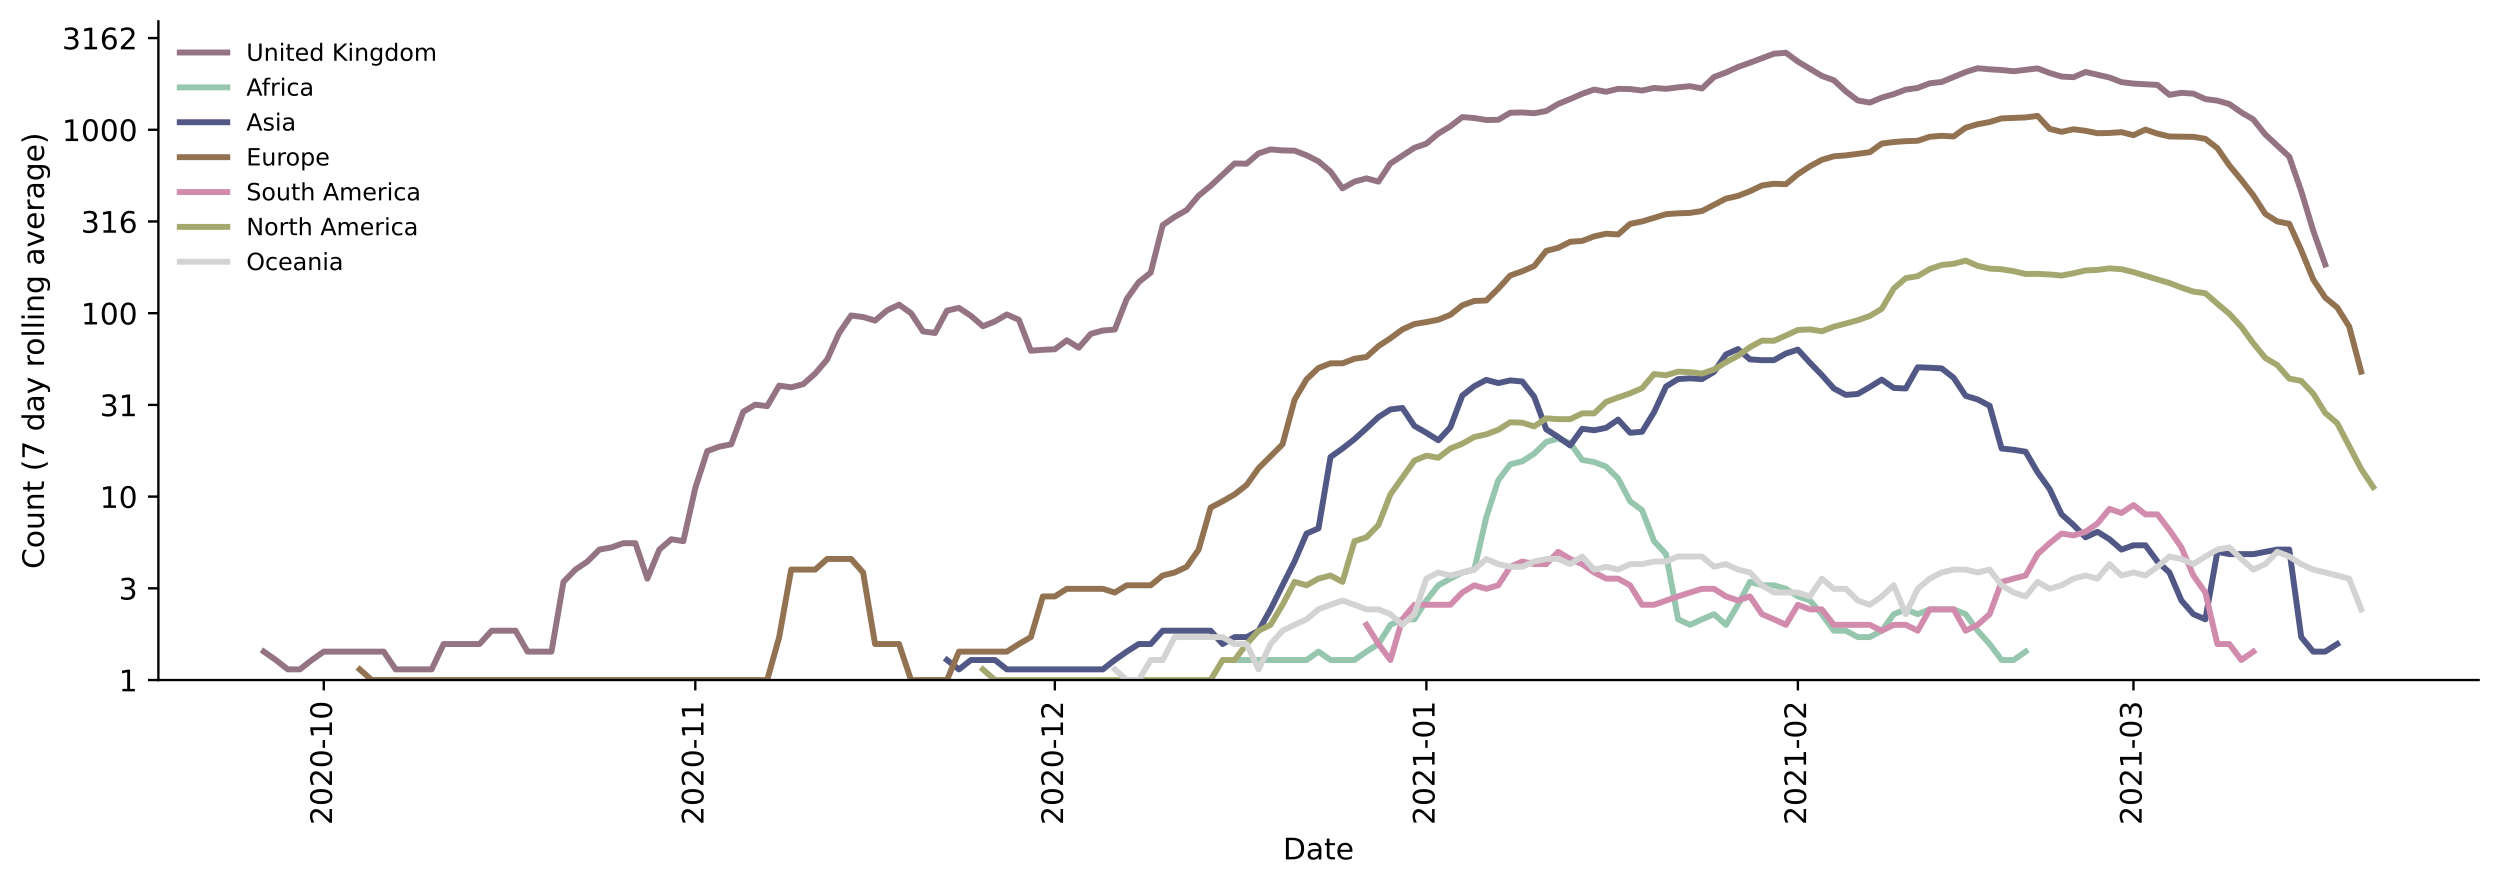 <?xml version="1.0" encoding="utf-8" standalone="no"?>
<!DOCTYPE svg PUBLIC "-//W3C//DTD SVG 1.1//EN"
  "http://www.w3.org/Graphics/SVG/1.1/DTD/svg11.dtd">
<!-- Created with matplotlib (https://matplotlib.org/) -->
<svg height="298.621pt" version="1.1" viewBox="0 0 841.728 298.621" width="841.728pt" xmlns="http://www.w3.org/2000/svg" xmlns:xlink="http://www.w3.org/1999/xlink">
 <defs>
  <style type="text/css">*{stroke-linecap:butt;stroke-linejoin:round;}</style>
 </defs>
 <g id="figure_1">
  <g id="patch_1">
   <path d="M 0 298.621 
L 841.728 298.621 
L 841.728 0 
L 0 0 
z
" style="fill:#ffffff;"/>
  </g>
  <g id="axes_1">
   <g id="patch_2">
    <path d="M 53.328 228.96 
L 834.528 228.96 
L 834.528 7.2 
L 53.328 7.2 
z
" style="fill:#ffffff;"/>
   </g>
   <g id="matplotlib.axis_1">
    <g id="xtick_1">
     <g id="line2d_1">
      <defs>
       <path d="M 0 0 
L 0 3.5 
" id="m2a53b3bf93" style="stroke:#000000;stroke-width:0.8;"/>
      </defs>
      <g>
       <use style="stroke:#000000;stroke-width:0.8;" x="109.013" xlink:href="#m2a53b3bf93" y="228.96"/>
      </g>
     </g>
     <g id="text_1">
      <!-- 2020-10 -->
      <g transform="translate(111.772 277.743)rotate(-90)scale(0.1 -0.1)">
       <defs>
        <path d="M 19.188 8.297 
L 53.609 8.297 
L 53.609 0 
L 7.328 0 
L 7.328 8.297 
Q 12.938 14.109 22.625 23.891 
Q 32.328 33.688 34.812 36.531 
Q 39.547 41.844 41.422 45.531 
Q 43.312 49.219 43.312 52.781 
Q 43.312 58.594 39.234 62.25 
Q 35.156 65.922 28.609 65.922 
Q 23.969 65.922 18.812 64.312 
Q 13.672 62.703 7.812 59.422 
L 7.812 69.391 
Q 13.766 71.781 18.938 73 
Q 24.125 74.219 28.422 74.219 
Q 39.75 74.219 46.484 68.547 
Q 53.219 62.891 53.219 53.422 
Q 53.219 48.922 51.531 44.891 
Q 49.859 40.875 45.406 35.406 
Q 44.188 33.984 37.641 27.219 
Q 31.109 20.453 19.188 8.297 
z
" id="DejaVuSans-50"/>
        <path d="M 31.781 66.406 
Q 24.172 66.406 20.328 58.906 
Q 16.5 51.422 16.5 36.375 
Q 16.5 21.391 20.328 13.891 
Q 24.172 6.391 31.781 6.391 
Q 39.453 6.391 43.281 13.891 
Q 47.125 21.391 47.125 36.375 
Q 47.125 51.422 43.281 58.906 
Q 39.453 66.406 31.781 66.406 
z
M 31.781 74.219 
Q 44.047 74.219 50.516 64.516 
Q 56.984 54.828 56.984 36.375 
Q 56.984 17.969 50.516 8.266 
Q 44.047 -1.422 31.781 -1.422 
Q 19.531 -1.422 13.062 8.266 
Q 6.594 17.969 6.594 36.375 
Q 6.594 54.828 13.062 64.516 
Q 19.531 74.219 31.781 74.219 
z
" id="DejaVuSans-48"/>
        <path d="M 4.891 31.391 
L 31.203 31.391 
L 31.203 23.391 
L 4.891 23.391 
z
" id="DejaVuSans-45"/>
        <path d="M 12.406 8.297 
L 28.516 8.297 
L 28.516 63.922 
L 10.984 60.406 
L 10.984 69.391 
L 28.422 72.906 
L 38.281 72.906 
L 38.281 8.297 
L 54.391 8.297 
L 54.391 0 
L 12.406 0 
z
" id="DejaVuSans-49"/>
       </defs>
       <use xlink:href="#DejaVuSans-50"/>
       <use x="63.623" xlink:href="#DejaVuSans-48"/>
       <use x="127.246" xlink:href="#DejaVuSans-50"/>
       <use x="190.869" xlink:href="#DejaVuSans-48"/>
       <use x="254.492" xlink:href="#DejaVuSans-45"/>
       <use x="290.576" xlink:href="#DejaVuSans-49"/>
       <use x="354.199" xlink:href="#DejaVuSans-48"/>
      </g>
     </g>
    </g>
    <g id="xtick_2">
     <g id="line2d_2">
      <g>
       <use style="stroke:#000000;stroke-width:0.8;" x="234.102" xlink:href="#m2a53b3bf93" y="228.96"/>
      </g>
     </g>
     <g id="text_2">
      <!-- 2020-11 -->
      <g transform="translate(236.861 277.743)rotate(-90)scale(0.1 -0.1)">
       <use xlink:href="#DejaVuSans-50"/>
       <use x="63.623" xlink:href="#DejaVuSans-48"/>
       <use x="127.246" xlink:href="#DejaVuSans-50"/>
       <use x="190.869" xlink:href="#DejaVuSans-48"/>
       <use x="254.492" xlink:href="#DejaVuSans-45"/>
       <use x="290.576" xlink:href="#DejaVuSans-49"/>
       <use x="354.199" xlink:href="#DejaVuSans-49"/>
      </g>
     </g>
    </g>
    <g id="xtick_3">
     <g id="line2d_3">
      <g>
       <use style="stroke:#000000;stroke-width:0.8;" x="355.155" xlink:href="#m2a53b3bf93" y="228.96"/>
      </g>
     </g>
     <g id="text_3">
      <!-- 2020-12 -->
      <g transform="translate(357.915 277.743)rotate(-90)scale(0.1 -0.1)">
       <use xlink:href="#DejaVuSans-50"/>
       <use x="63.623" xlink:href="#DejaVuSans-48"/>
       <use x="127.246" xlink:href="#DejaVuSans-50"/>
       <use x="190.869" xlink:href="#DejaVuSans-48"/>
       <use x="254.492" xlink:href="#DejaVuSans-45"/>
       <use x="290.576" xlink:href="#DejaVuSans-49"/>
       <use x="354.199" xlink:href="#DejaVuSans-50"/>
      </g>
     </g>
    </g>
    <g id="xtick_4">
     <g id="line2d_4">
      <g>
       <use style="stroke:#000000;stroke-width:0.8;" x="480.244" xlink:href="#m2a53b3bf93" y="228.96"/>
      </g>
     </g>
     <g id="text_4">
      <!-- 2021-01 -->
      <g transform="translate(483.004 277.743)rotate(-90)scale(0.1 -0.1)">
       <use xlink:href="#DejaVuSans-50"/>
       <use x="63.623" xlink:href="#DejaVuSans-48"/>
       <use x="127.246" xlink:href="#DejaVuSans-50"/>
       <use x="190.869" xlink:href="#DejaVuSans-49"/>
       <use x="254.492" xlink:href="#DejaVuSans-45"/>
       <use x="290.576" xlink:href="#DejaVuSans-48"/>
       <use x="354.199" xlink:href="#DejaVuSans-49"/>
      </g>
     </g>
    </g>
    <g id="xtick_5">
     <g id="line2d_5">
      <g>
       <use style="stroke:#000000;stroke-width:0.8;" x="605.333" xlink:href="#m2a53b3bf93" y="228.96"/>
      </g>
     </g>
     <g id="text_5">
      <!-- 2021-02 -->
      <g transform="translate(608.092 277.743)rotate(-90)scale(0.1 -0.1)">
       <use xlink:href="#DejaVuSans-50"/>
       <use x="63.623" xlink:href="#DejaVuSans-48"/>
       <use x="127.246" xlink:href="#DejaVuSans-50"/>
       <use x="190.869" xlink:href="#DejaVuSans-49"/>
       <use x="254.492" xlink:href="#DejaVuSans-45"/>
       <use x="290.576" xlink:href="#DejaVuSans-48"/>
       <use x="354.199" xlink:href="#DejaVuSans-50"/>
      </g>
     </g>
    </g>
    <g id="xtick_6">
     <g id="line2d_6">
      <g>
       <use style="stroke:#000000;stroke-width:0.8;" x="718.317" xlink:href="#m2a53b3bf93" y="228.96"/>
      </g>
     </g>
     <g id="text_6">
      <!-- 2021-03 -->
      <g transform="translate(721.076 277.743)rotate(-90)scale(0.1 -0.1)">
       <defs>
        <path d="M 40.578 39.312 
Q 47.656 37.797 51.625 33 
Q 55.609 28.219 55.609 21.188 
Q 55.609 10.406 48.188 4.484 
Q 40.766 -1.422 27.094 -1.422 
Q 22.516 -1.422 17.656 -0.516 
Q 12.797 0.391 7.625 2.203 
L 7.625 11.719 
Q 11.719 9.328 16.594 8.109 
Q 21.484 6.891 26.812 6.891 
Q 36.078 6.891 40.938 10.547 
Q 45.797 14.203 45.797 21.188 
Q 45.797 27.641 41.281 31.266 
Q 36.766 34.906 28.719 34.906 
L 20.219 34.906 
L 20.219 43.016 
L 29.109 43.016 
Q 36.375 43.016 40.234 45.922 
Q 44.094 48.828 44.094 54.297 
Q 44.094 59.906 40.109 62.906 
Q 36.141 65.922 28.719 65.922 
Q 24.656 65.922 20.016 65.031 
Q 15.375 64.156 9.812 62.312 
L 9.812 71.094 
Q 15.438 72.656 20.344 73.438 
Q 25.25 74.219 29.594 74.219 
Q 40.828 74.219 47.359 69.109 
Q 53.906 64.016 53.906 55.328 
Q 53.906 49.266 50.438 45.094 
Q 46.969 40.922 40.578 39.312 
z
" id="DejaVuSans-51"/>
       </defs>
       <use xlink:href="#DejaVuSans-50"/>
       <use x="63.623" xlink:href="#DejaVuSans-48"/>
       <use x="127.246" xlink:href="#DejaVuSans-50"/>
       <use x="190.869" xlink:href="#DejaVuSans-49"/>
       <use x="254.492" xlink:href="#DejaVuSans-45"/>
       <use x="290.576" xlink:href="#DejaVuSans-48"/>
       <use x="354.199" xlink:href="#DejaVuSans-51"/>
      </g>
     </g>
    </g>
    <g id="text_7">
     <!-- Date -->
     <g transform="translate(431.977 289.341)scale(0.1 -0.1)">
      <defs>
       <path d="M 19.672 64.797 
L 19.672 8.109 
L 31.594 8.109 
Q 46.688 8.109 53.688 14.938 
Q 60.688 21.781 60.688 36.531 
Q 60.688 51.172 53.688 57.984 
Q 46.688 64.797 31.594 64.797 
z
M 9.812 72.906 
L 30.078 72.906 
Q 51.266 72.906 61.172 64.094 
Q 71.094 55.281 71.094 36.531 
Q 71.094 17.672 61.125 8.828 
Q 51.172 0 30.078 0 
L 9.812 0 
z
" id="DejaVuSans-68"/>
       <path d="M 34.281 27.484 
Q 23.391 27.484 19.188 25 
Q 14.984 22.516 14.984 16.5 
Q 14.984 11.719 18.141 8.906 
Q 21.297 6.109 26.703 6.109 
Q 34.188 6.109 38.703 11.406 
Q 43.219 16.703 43.219 25.484 
L 43.219 27.484 
z
M 52.203 31.203 
L 52.203 0 
L 43.219 0 
L 43.219 8.297 
Q 40.141 3.328 35.547 0.953 
Q 30.953 -1.422 24.312 -1.422 
Q 15.922 -1.422 10.953 3.297 
Q 6 8.016 6 15.922 
Q 6 25.141 12.172 29.828 
Q 18.359 34.516 30.609 34.516 
L 43.219 34.516 
L 43.219 35.406 
Q 43.219 41.609 39.141 45 
Q 35.062 48.391 27.688 48.391 
Q 23 48.391 18.547 47.266 
Q 14.109 46.141 10.016 43.891 
L 10.016 52.203 
Q 14.938 54.109 19.578 55.047 
Q 24.219 56 28.609 56 
Q 40.484 56 46.344 49.844 
Q 52.203 43.703 52.203 31.203 
z
" id="DejaVuSans-97"/>
       <path d="M 18.312 70.219 
L 18.312 54.688 
L 36.812 54.688 
L 36.812 47.703 
L 18.312 47.703 
L 18.312 18.016 
Q 18.312 11.328 20.141 9.422 
Q 21.969 7.516 27.594 7.516 
L 36.812 7.516 
L 36.812 0 
L 27.594 0 
Q 17.188 0 13.234 3.875 
Q 9.281 7.766 9.281 18.016 
L 9.281 47.703 
L 2.688 47.703 
L 2.688 54.688 
L 9.281 54.688 
L 9.281 70.219 
z
" id="DejaVuSans-116"/>
       <path d="M 56.203 29.594 
L 56.203 25.203 
L 14.891 25.203 
Q 15.484 15.922 20.484 11.062 
Q 25.484 6.203 34.422 6.203 
Q 39.594 6.203 44.453 7.469 
Q 49.312 8.734 54.109 11.281 
L 54.109 2.781 
Q 49.266 0.734 44.188 -0.344 
Q 39.109 -1.422 33.891 -1.422 
Q 20.797 -1.422 13.156 6.188 
Q 5.516 13.812 5.516 26.812 
Q 5.516 40.234 12.766 48.109 
Q 20.016 56 32.328 56 
Q 43.359 56 49.781 48.891 
Q 56.203 41.797 56.203 29.594 
z
M 47.219 32.234 
Q 47.125 39.594 43.094 43.984 
Q 39.062 48.391 32.422 48.391 
Q 24.906 48.391 20.391 44.141 
Q 15.875 39.891 15.188 32.172 
z
" id="DejaVuSans-101"/>
      </defs>
      <use xlink:href="#DejaVuSans-68"/>
      <use x="77.002" xlink:href="#DejaVuSans-97"/>
      <use x="138.281" xlink:href="#DejaVuSans-116"/>
      <use x="177.49" xlink:href="#DejaVuSans-101"/>
     </g>
    </g>
   </g>
   <g id="matplotlib.axis_2">
    <g id="ytick_1">
     <g id="line2d_7">
      <defs>
       <path d="M 0 0 
L -3.5 0 
" id="m8f618814e2" style="stroke:#000000;stroke-width:0.8;"/>
      </defs>
      <g>
       <use style="stroke:#000000;stroke-width:0.8;" x="53.328" xlink:href="#m8f618814e2" y="228.96"/>
      </g>
     </g>
     <g id="text_8">
      <!-- 1 -->
      <g transform="translate(39.966 232.759)scale(0.1 -0.1)">
       <use xlink:href="#DejaVuSans-49"/>
      </g>
     </g>
    </g>
    <g id="ytick_2">
     <g id="line2d_8">
      <g>
       <use style="stroke:#000000;stroke-width:0.8;" x="53.328" xlink:href="#m8f618814e2" y="198.082"/>
      </g>
     </g>
     <g id="text_9">
      <!-- 3 -->
      <g transform="translate(39.966 201.881)scale(0.1 -0.1)">
       <use xlink:href="#DejaVuSans-51"/>
      </g>
     </g>
    </g>
    <g id="ytick_3">
     <g id="line2d_9">
      <g>
       <use style="stroke:#000000;stroke-width:0.8;" x="53.328" xlink:href="#m8f618814e2" y="167.203"/>
      </g>
     </g>
     <g id="text_10">
      <!-- 10 -->
      <g transform="translate(33.603 171.002)scale(0.1 -0.1)">
       <use xlink:href="#DejaVuSans-49"/>
       <use x="63.623" xlink:href="#DejaVuSans-48"/>
      </g>
     </g>
    </g>
    <g id="ytick_4">
     <g id="line2d_10">
      <g>
       <use style="stroke:#000000;stroke-width:0.8;" x="53.328" xlink:href="#m8f618814e2" y="136.325"/>
      </g>
     </g>
     <g id="text_11">
      <!-- 31 -->
      <g transform="translate(33.603 140.124)scale(0.1 -0.1)">
       <use xlink:href="#DejaVuSans-51"/>
       <use x="63.623" xlink:href="#DejaVuSans-49"/>
      </g>
     </g>
    </g>
    <g id="ytick_5">
     <g id="line2d_11">
      <g>
       <use style="stroke:#000000;stroke-width:0.8;" x="53.328" xlink:href="#m8f618814e2" y="105.446"/>
      </g>
     </g>
     <g id="text_12">
      <!-- 100 -->
      <g transform="translate(27.241 109.245)scale(0.1 -0.1)">
       <use xlink:href="#DejaVuSans-49"/>
       <use x="63.623" xlink:href="#DejaVuSans-48"/>
       <use x="127.246" xlink:href="#DejaVuSans-48"/>
      </g>
     </g>
    </g>
    <g id="ytick_6">
     <g id="line2d_12">
      <g>
       <use style="stroke:#000000;stroke-width:0.8;" x="53.328" xlink:href="#m8f618814e2" y="74.568"/>
      </g>
     </g>
     <g id="text_13">
      <!-- 316 -->
      <g transform="translate(27.241 78.367)scale(0.1 -0.1)">
       <defs>
        <path d="M 33.016 40.375 
Q 26.375 40.375 22.484 35.828 
Q 18.609 31.297 18.609 23.391 
Q 18.609 15.531 22.484 10.953 
Q 26.375 6.391 33.016 6.391 
Q 39.656 6.391 43.531 10.953 
Q 47.406 15.531 47.406 23.391 
Q 47.406 31.297 43.531 35.828 
Q 39.656 40.375 33.016 40.375 
z
M 52.594 71.297 
L 52.594 62.312 
Q 48.875 64.062 45.094 64.984 
Q 41.312 65.922 37.594 65.922 
Q 27.828 65.922 22.672 59.328 
Q 17.531 52.734 16.797 39.406 
Q 19.672 43.656 24.016 45.922 
Q 28.375 48.188 33.594 48.188 
Q 44.578 48.188 50.953 41.516 
Q 57.328 34.859 57.328 23.391 
Q 57.328 12.156 50.688 5.359 
Q 44.047 -1.422 33.016 -1.422 
Q 20.359 -1.422 13.672 8.266 
Q 6.984 17.969 6.984 36.375 
Q 6.984 53.656 15.188 63.938 
Q 23.391 74.219 37.203 74.219 
Q 40.922 74.219 44.703 73.484 
Q 48.484 72.75 52.594 71.297 
z
" id="DejaVuSans-54"/>
       </defs>
       <use xlink:href="#DejaVuSans-51"/>
       <use x="63.623" xlink:href="#DejaVuSans-49"/>
       <use x="127.246" xlink:href="#DejaVuSans-54"/>
      </g>
     </g>
    </g>
    <g id="ytick_7">
     <g id="line2d_13">
      <g>
       <use style="stroke:#000000;stroke-width:0.8;" x="53.328" xlink:href="#m8f618814e2" y="43.689"/>
      </g>
     </g>
     <g id="text_14">
      <!-- 1000 -->
      <g transform="translate(20.878 47.489)scale(0.1 -0.1)">
       <use xlink:href="#DejaVuSans-49"/>
       <use x="63.623" xlink:href="#DejaVuSans-48"/>
       <use x="127.246" xlink:href="#DejaVuSans-48"/>
       <use x="190.869" xlink:href="#DejaVuSans-48"/>
      </g>
     </g>
    </g>
    <g id="ytick_8">
     <g id="line2d_14">
      <g>
       <use style="stroke:#000000;stroke-width:0.8;" x="53.328" xlink:href="#m8f618814e2" y="12.811"/>
      </g>
     </g>
     <g id="text_15">
      <!-- 3162 -->
      <g transform="translate(20.878 16.61)scale(0.1 -0.1)">
       <use xlink:href="#DejaVuSans-51"/>
       <use x="63.623" xlink:href="#DejaVuSans-49"/>
       <use x="127.246" xlink:href="#DejaVuSans-54"/>
       <use x="190.869" xlink:href="#DejaVuSans-50"/>
      </g>
     </g>
    </g>
    <g id="text_16">
     <!-- Count (7 day rolling average) -->
     <g transform="translate(14.798 191.548)rotate(-90)scale(0.1 -0.1)">
      <defs>
       <path d="M 64.406 67.281 
L 64.406 56.891 
Q 59.422 61.531 53.781 63.812 
Q 48.141 66.109 41.797 66.109 
Q 29.297 66.109 22.656 58.469 
Q 16.016 50.828 16.016 36.375 
Q 16.016 21.969 22.656 14.328 
Q 29.297 6.688 41.797 6.688 
Q 48.141 6.688 53.781 8.984 
Q 59.422 11.281 64.406 15.922 
L 64.406 5.609 
Q 59.234 2.094 53.438 0.328 
Q 47.656 -1.422 41.219 -1.422 
Q 24.656 -1.422 15.125 8.703 
Q 5.609 18.844 5.609 36.375 
Q 5.609 53.953 15.125 64.078 
Q 24.656 74.219 41.219 74.219 
Q 47.75 74.219 53.531 72.484 
Q 59.328 70.75 64.406 67.281 
z
" id="DejaVuSans-67"/>
       <path d="M 30.609 48.391 
Q 23.391 48.391 19.188 42.75 
Q 14.984 37.109 14.984 27.297 
Q 14.984 17.484 19.156 11.844 
Q 23.344 6.203 30.609 6.203 
Q 37.797 6.203 41.984 11.859 
Q 46.188 17.531 46.188 27.297 
Q 46.188 37.016 41.984 42.703 
Q 37.797 48.391 30.609 48.391 
z
M 30.609 56 
Q 42.328 56 49.016 48.375 
Q 55.719 40.766 55.719 27.297 
Q 55.719 13.875 49.016 6.219 
Q 42.328 -1.422 30.609 -1.422 
Q 18.844 -1.422 12.172 6.219 
Q 5.516 13.875 5.516 27.297 
Q 5.516 40.766 12.172 48.375 
Q 18.844 56 30.609 56 
z
" id="DejaVuSans-111"/>
       <path d="M 8.5 21.578 
L 8.5 54.688 
L 17.484 54.688 
L 17.484 21.922 
Q 17.484 14.156 20.5 10.266 
Q 23.531 6.391 29.594 6.391 
Q 36.859 6.391 41.078 11.031 
Q 45.312 15.672 45.312 23.688 
L 45.312 54.688 
L 54.297 54.688 
L 54.297 0 
L 45.312 0 
L 45.312 8.406 
Q 42.047 3.422 37.719 1 
Q 33.406 -1.422 27.688 -1.422 
Q 18.266 -1.422 13.375 4.438 
Q 8.5 10.297 8.5 21.578 
z
M 31.109 56 
z
" id="DejaVuSans-117"/>
       <path d="M 54.891 33.016 
L 54.891 0 
L 45.906 0 
L 45.906 32.719 
Q 45.906 40.484 42.875 44.328 
Q 39.844 48.188 33.797 48.188 
Q 26.516 48.188 22.312 43.547 
Q 18.109 38.922 18.109 30.906 
L 18.109 0 
L 9.078 0 
L 9.078 54.688 
L 18.109 54.688 
L 18.109 46.188 
Q 21.344 51.125 25.703 53.562 
Q 30.078 56 35.797 56 
Q 45.219 56 50.047 50.172 
Q 54.891 44.344 54.891 33.016 
z
" id="DejaVuSans-110"/>
       <path id="DejaVuSans-32"/>
       <path d="M 31 75.875 
Q 24.469 64.656 21.281 53.656 
Q 18.109 42.672 18.109 31.391 
Q 18.109 20.125 21.312 9.062 
Q 24.516 -2 31 -13.188 
L 23.188 -13.188 
Q 15.875 -1.703 12.234 9.375 
Q 8.594 20.453 8.594 31.391 
Q 8.594 42.281 12.203 53.312 
Q 15.828 64.359 23.188 75.875 
z
" id="DejaVuSans-40"/>
       <path d="M 8.203 72.906 
L 55.078 72.906 
L 55.078 68.703 
L 28.609 0 
L 18.312 0 
L 43.219 64.594 
L 8.203 64.594 
z
" id="DejaVuSans-55"/>
       <path d="M 45.406 46.391 
L 45.406 75.984 
L 54.391 75.984 
L 54.391 0 
L 45.406 0 
L 45.406 8.203 
Q 42.578 3.328 38.25 0.953 
Q 33.938 -1.422 27.875 -1.422 
Q 17.969 -1.422 11.734 6.484 
Q 5.516 14.406 5.516 27.297 
Q 5.516 40.188 11.734 48.094 
Q 17.969 56 27.875 56 
Q 33.938 56 38.25 53.625 
Q 42.578 51.266 45.406 46.391 
z
M 14.797 27.297 
Q 14.797 17.391 18.875 11.75 
Q 22.953 6.109 30.078 6.109 
Q 37.203 6.109 41.297 11.75 
Q 45.406 17.391 45.406 27.297 
Q 45.406 37.203 41.297 42.844 
Q 37.203 48.484 30.078 48.484 
Q 22.953 48.484 18.875 42.844 
Q 14.797 37.203 14.797 27.297 
z
" id="DejaVuSans-100"/>
       <path d="M 32.172 -5.078 
Q 28.375 -14.844 24.75 -17.812 
Q 21.141 -20.797 15.094 -20.797 
L 7.906 -20.797 
L 7.906 -13.281 
L 13.188 -13.281 
Q 16.891 -13.281 18.938 -11.516 
Q 21 -9.766 23.484 -3.219 
L 25.094 0.875 
L 2.984 54.688 
L 12.5 54.688 
L 29.594 11.922 
L 46.688 54.688 
L 56.203 54.688 
z
" id="DejaVuSans-121"/>
       <path d="M 41.109 46.297 
Q 39.594 47.172 37.812 47.578 
Q 36.031 48 33.891 48 
Q 26.266 48 22.188 43.047 
Q 18.109 38.094 18.109 28.812 
L 18.109 0 
L 9.078 0 
L 9.078 54.688 
L 18.109 54.688 
L 18.109 46.188 
Q 20.953 51.172 25.484 53.578 
Q 30.031 56 36.531 56 
Q 37.453 56 38.578 55.875 
Q 39.703 55.766 41.062 55.516 
z
" id="DejaVuSans-114"/>
       <path d="M 9.422 75.984 
L 18.406 75.984 
L 18.406 0 
L 9.422 0 
z
" id="DejaVuSans-108"/>
       <path d="M 9.422 54.688 
L 18.406 54.688 
L 18.406 0 
L 9.422 0 
z
M 9.422 75.984 
L 18.406 75.984 
L 18.406 64.594 
L 9.422 64.594 
z
" id="DejaVuSans-105"/>
       <path d="M 45.406 27.984 
Q 45.406 37.75 41.375 43.109 
Q 37.359 48.484 30.078 48.484 
Q 22.859 48.484 18.828 43.109 
Q 14.797 37.75 14.797 27.984 
Q 14.797 18.266 18.828 12.891 
Q 22.859 7.516 30.078 7.516 
Q 37.359 7.516 41.375 12.891 
Q 45.406 18.266 45.406 27.984 
z
M 54.391 6.781 
Q 54.391 -7.172 48.188 -13.984 
Q 42 -20.797 29.203 -20.797 
Q 24.469 -20.797 20.266 -20.094 
Q 16.062 -19.391 12.109 -17.922 
L 12.109 -9.188 
Q 16.062 -11.328 19.922 -12.344 
Q 23.781 -13.375 27.781 -13.375 
Q 36.625 -13.375 41.016 -8.766 
Q 45.406 -4.156 45.406 5.172 
L 45.406 9.625 
Q 42.625 4.781 38.281 2.391 
Q 33.938 0 27.875 0 
Q 17.828 0 11.672 7.656 
Q 5.516 15.328 5.516 27.984 
Q 5.516 40.672 11.672 48.328 
Q 17.828 56 27.875 56 
Q 33.938 56 38.281 53.609 
Q 42.625 51.219 45.406 46.391 
L 45.406 54.688 
L 54.391 54.688 
z
" id="DejaVuSans-103"/>
       <path d="M 2.984 54.688 
L 12.5 54.688 
L 29.594 8.797 
L 46.688 54.688 
L 56.203 54.688 
L 35.688 0 
L 23.484 0 
z
" id="DejaVuSans-118"/>
       <path d="M 8.016 75.875 
L 15.828 75.875 
Q 23.141 64.359 26.781 53.312 
Q 30.422 42.281 30.422 31.391 
Q 30.422 20.453 26.781 9.375 
Q 23.141 -1.703 15.828 -13.188 
L 8.016 -13.188 
Q 14.5 -2 17.703 9.062 
Q 20.906 20.125 20.906 31.391 
Q 20.906 42.672 17.703 53.656 
Q 14.5 64.656 8.016 75.875 
z
" id="DejaVuSans-41"/>
      </defs>
      <use xlink:href="#DejaVuSans-67"/>
      <use x="69.824" xlink:href="#DejaVuSans-111"/>
      <use x="131.006" xlink:href="#DejaVuSans-117"/>
      <use x="194.385" xlink:href="#DejaVuSans-110"/>
      <use x="257.764" xlink:href="#DejaVuSans-116"/>
      <use x="296.973" xlink:href="#DejaVuSans-32"/>
      <use x="328.76" xlink:href="#DejaVuSans-40"/>
      <use x="367.773" xlink:href="#DejaVuSans-55"/>
      <use x="431.396" xlink:href="#DejaVuSans-32"/>
      <use x="463.184" xlink:href="#DejaVuSans-100"/>
      <use x="526.66" xlink:href="#DejaVuSans-97"/>
      <use x="587.939" xlink:href="#DejaVuSans-121"/>
      <use x="647.119" xlink:href="#DejaVuSans-32"/>
      <use x="678.906" xlink:href="#DejaVuSans-114"/>
      <use x="717.77" xlink:href="#DejaVuSans-111"/>
      <use x="778.951" xlink:href="#DejaVuSans-108"/>
      <use x="806.734" xlink:href="#DejaVuSans-108"/>
      <use x="834.518" xlink:href="#DejaVuSans-105"/>
      <use x="862.301" xlink:href="#DejaVuSans-110"/>
      <use x="925.68" xlink:href="#DejaVuSans-103"/>
      <use x="989.156" xlink:href="#DejaVuSans-32"/>
      <use x="1020.943" xlink:href="#DejaVuSans-97"/>
      <use x="1082.223" xlink:href="#DejaVuSans-118"/>
      <use x="1141.402" xlink:href="#DejaVuSans-101"/>
      <use x="1202.926" xlink:href="#DejaVuSans-114"/>
      <use x="1244.039" xlink:href="#DejaVuSans-97"/>
      <use x="1305.318" xlink:href="#DejaVuSans-103"/>
      <use x="1368.795" xlink:href="#DejaVuSans-101"/>
      <use x="1430.318" xlink:href="#DejaVuSans-41"/>
     </g>
    </g>
   </g>
   <g id="line2d_15">
    <path clip-path="url(#p2044575f9c)" d="M 88.837 219.394 
L 92.872 222.22 
L 96.907 225.379 
L 100.943 225.379 
L 104.978 222.22 
L 109.013 219.394 
L 129.188 219.394 
L 133.224 225.379 
L 145.329 225.379 
L 149.364 216.837 
L 161.469 216.837 
L 165.505 212.357 
L 173.575 212.357 
L 177.61 219.394 
L 185.68 219.394 
L 189.715 195.913 
L 193.75 191.779 
L 197.786 189.049 
L 201.821 185.038 
L 205.856 184.303 
L 209.891 182.891 
L 213.926 182.891 
L 217.961 194.818 
L 221.996 185.038 
L 226.031 181.55 
L 230.067 182.212 
L 234.102 164.301 
L 238.137 151.867 
L 242.172 150.395 
L 246.207 149.588 
L 250.242 138.647 
L 254.277 136.247 
L 258.312 136.735 
L 262.348 129.831 
L 266.383 130.408 
L 270.418 129.359 
L 274.453 125.778 
L 278.488 121.066 
L 282.523 112.11 
L 286.558 106.224 
L 290.593 106.741 
L 294.629 107.934 
L 298.664 104.505 
L 302.699 102.578 
L 306.734 105.446 
L 310.769 111.575 
L 314.804 112.11 
L 318.839 104.579 
L 322.874 103.667 
L 326.91 106.342 
L 330.945 109.85 
L 334.98 108.23 
L 339.015 105.871 
L 343.05 107.683 
L 347.085 118.083 
L 351.12 117.778 
L 355.155 117.596 
L 359.191 114.578 
L 363.226 117.059 
L 367.261 112.406 
L 371.296 111.288 
L 375.331 110.956 
L 379.366 100.652 
L 383.401 94.983 
L 387.436 91.784 
L 391.472 75.815 
L 395.507 73.021 
L 399.542 70.721 
L 403.577 65.866 
L 407.612 62.565 
L 415.682 55.044 
L 419.717 55.12 
L 423.753 51.631 
L 427.788 50.309 
L 431.823 50.65 
L 435.858 50.729 
L 439.893 52.288 
L 443.928 54.328 
L 447.963 57.769 
L 451.998 63.407 
L 456.033 61.154 
L 460.069 60.053 
L 464.104 61.147 
L 468.139 55.044 
L 476.209 49.765 
L 480.244 48.37 
L 484.279 44.952 
L 488.314 42.516 
L 492.35 39.42 
L 496.385 39.742 
L 500.42 40.411 
L 504.455 40.337 
L 508.49 37.966 
L 512.525 37.867 
L 516.56 38.125 
L 520.595 37.385 
L 524.631 34.99 
L 528.666 33.351 
L 532.701 31.584 
L 536.736 30.163 
L 540.771 30.888 
L 544.806 29.919 
L 548.841 29.988 
L 552.876 30.494 
L 556.912 29.613 
L 560.947 29.908 
L 564.982 29.401 
L 569.017 29.015 
L 573.052 29.775 
L 577.087 25.929 
L 581.122 24.412 
L 585.157 22.556 
L 589.193 21.12 
L 597.263 18.084 
L 601.298 17.76 
L 605.333 20.739 
L 613.403 25.557 
L 617.438 27.016 
L 621.474 30.767 
L 625.509 33.83 
L 629.544 34.539 
L 633.579 32.876 
L 637.614 31.687 
L 641.649 30.172 
L 645.684 29.6 
L 649.719 28.046 
L 653.755 27.597 
L 661.825 24.243 
L 665.86 22.976 
L 669.895 23.338 
L 673.93 23.581 
L 677.965 23.98 
L 686.036 23.031 
L 690.071 24.566 
L 694.106 25.778 
L 698.141 25.997 
L 702.176 24.235 
L 710.246 26.094 
L 714.281 27.651 
L 718.317 28.145 
L 726.387 28.59 
L 730.422 31.94 
L 734.457 31.252 
L 738.492 31.53 
L 742.527 33.362 
L 746.562 33.88 
L 750.598 35.029 
L 754.633 37.852 
L 758.668 40.212 
L 762.703 45.284 
L 770.773 52.757 
L 774.808 64.367 
L 778.843 77.667 
L 782.879 89.05 
L 782.879 89.05 
" style="fill:none;stroke:#947383;stroke-linecap:square;stroke-width:2;"/>
   </g>
   <g id="line2d_16">
    <path clip-path="url(#p2044575f9c)" d="M 415.682 222.22 
L 419.717 222.22 
L 423.753 222.22 
L 427.788 222.22 
L 431.823 222.22 
L 435.858 222.22 
L 439.893 222.22 
L 443.928 219.394 
L 447.963 222.22 
L 451.998 222.22 
L 456.033 222.22 
L 460.069 219.394 
L 464.104 216.837 
L 468.139 210.369 
L 472.174 208.519 
L 476.209 208.519 
L 480.244 202.179 
L 484.279 197.055 
L 488.314 194.818 
L 492.35 192.754 
L 496.385 191.779 
L 500.42 174.163 
L 504.455 161.682 
L 508.49 156.328 
L 512.525 155.326 
L 516.56 152.747 
L 520.595 148.805 
L 524.631 147.671 
L 528.666 149.193 
L 532.701 154.838 
L 536.736 155.573 
L 540.771 157.106 
L 544.806 161.065 
L 548.841 168.781 
L 552.876 171.788 
L 556.912 182.212 
L 560.947 186.571 
L 564.982 208.519 
L 569.017 210.369 
L 573.052 208.519 
L 577.087 206.788 
L 581.122 210.369 
L 585.157 203.629 
L 589.193 195.913 
L 593.228 197.055 
L 597.263 197.055 
L 601.298 198.247 
L 605.333 200.803 
L 609.368 202.179 
L 613.403 206.788 
L 617.438 212.357 
L 621.474 212.357 
L 625.509 214.504 
L 629.544 214.504 
L 633.579 212.357 
L 637.614 206.788 
L 641.649 205.162 
L 645.684 206.788 
L 649.719 205.162 
L 653.755 205.162 
L 657.79 205.162 
L 661.825 206.788 
L 665.86 212.357 
L 669.895 216.837 
L 673.93 222.22 
L 677.965 222.22 
L 682 219.394 
" style="fill:none;stroke:#96c6ad;stroke-linecap:square;stroke-width:2;"/>
   </g>
   <g id="line2d_17">
    <path clip-path="url(#p2044575f9c)" d="M 318.839 222.22 
L 322.874 225.379 
L 326.91 222.22 
L 330.945 222.22 
L 334.98 222.22 
L 339.015 225.379 
L 343.05 225.379 
L 347.085 225.379 
L 351.12 225.379 
L 355.155 225.379 
L 359.191 225.379 
L 363.226 225.379 
L 367.261 225.379 
L 371.296 225.379 
L 375.331 222.22 
L 379.366 219.394 
L 383.401 216.837 
L 387.436 216.837 
L 391.472 212.357 
L 395.507 212.357 
L 399.542 212.357 
L 403.577 212.357 
L 407.612 212.357 
L 411.647 216.837 
L 415.682 214.504 
L 419.717 214.504 
L 423.753 212.357 
L 427.788 205.162 
L 431.823 197.055 
L 435.858 189.049 
L 439.893 179.656 
L 443.928 177.887 
L 447.963 153.888 
L 451.998 151.016 
L 456.033 147.857 
L 460.069 144.206 
L 464.104 140.422 
L 468.139 137.866 
L 472.174 137.357 
L 476.209 143.405 
L 480.244 145.71 
L 484.279 148.232 
L 488.314 143.883 
L 492.35 133.169 
L 496.385 130.022 
L 500.42 127.904 
L 504.455 128.988 
L 508.49 128.082 
L 512.525 128.441 
L 516.56 133.603 
L 520.595 144.533 
L 524.631 147.122 
L 528.666 149.988 
L 532.701 144.369 
L 536.736 144.864 
L 540.771 144.044 
L 544.806 141.283 
L 548.841 145.71 
L 552.876 145.368 
L 556.912 138.779 
L 560.947 130.118 
L 564.982 127.64 
L 569.017 127.379 
L 573.052 127.64 
L 577.087 125.212 
L 581.122 119.339 
L 585.157 117.536 
L 589.193 120.997 
L 593.228 121.272 
L 597.263 121.272 
L 601.298 119.019 
L 605.333 117.717 
L 609.368 122.115 
L 613.403 126.273 
L 617.438 130.799 
L 621.474 132.954 
L 625.509 132.636 
L 629.544 130.311 
L 633.579 127.816 
L 637.614 130.603 
L 641.649 130.799 
L 645.684 123.656 
L 649.719 123.808 
L 653.755 124.037 
L 657.79 127.205 
L 661.825 133.277 
L 665.86 134.494 
L 669.895 136.612 
L 673.93 151.016 
L 677.965 151.438 
L 682 152.085 
L 686.036 159.013 
L 690.071 164.647 
L 694.106 173.188 
L 698.141 176.769 
L 702.176 180.904 
L 706.211 179.053 
L 710.246 181.55 
L 714.281 185.038 
L 718.317 183.588 
L 722.352 183.588 
L 726.387 189.049 
L 730.422 192.754 
L 734.457 202.179 
L 738.492 206.788 
L 742.527 208.519 
L 746.562 185.794 
L 750.598 186.571 
L 754.633 186.571 
L 758.668 186.571 
L 762.703 185.794 
L 766.738 185.038 
L 770.773 185.038 
L 774.808 214.504 
L 778.843 219.394 
L 782.879 219.394 
L 786.914 216.837 
" style="fill:none;stroke:#525886;stroke-linecap:square;stroke-width:2;"/>
   </g>
   <g id="line2d_18">
    <path clip-path="url(#p2044575f9c)" d="M 121.118 225.379 
L 125.153 228.96 
L 258.312 228.96 
L 262.348 214.504 
L 266.383 191.779 
L 274.453 191.779 
L 278.488 188.197 
L 286.558 188.197 
L 290.593 192.754 
L 294.629 216.837 
L 302.699 216.837 
L 306.734 228.96 
L 318.839 228.96 
L 322.874 219.394 
L 339.015 219.394 
L 343.05 216.837 
L 347.085 214.504 
L 351.12 200.803 
L 355.155 200.803 
L 359.191 198.247 
L 371.296 198.247 
L 375.331 199.494 
L 379.366 197.055 
L 387.436 197.055 
L 391.472 193.766 
L 395.507 192.754 
L 399.542 190.837 
L 403.577 185.038 
L 407.612 170.894 
L 411.647 168.781 
L 415.682 166.448 
L 419.717 163.289 
L 423.753 157.637 
L 431.823 149.588 
L 435.858 134.607 
L 439.893 127.728 
L 443.928 123.884 
L 447.963 122.33 
L 451.998 122.33 
L 456.033 120.793 
L 460.069 120.189 
L 464.104 116.533 
L 468.139 113.887 
L 472.174 110.909 
L 476.209 109.093 
L 480.244 108.443 
L 484.279 107.641 
L 488.314 105.988 
L 492.35 102.786 
L 496.385 101.334 
L 500.42 101.17 
L 504.455 97.171 
L 508.49 92.745 
L 512.525 91.327 
L 516.56 89.575 
L 520.595 84.474 
L 524.631 83.442 
L 528.666 81.413 
L 532.701 81.117 
L 536.736 79.584 
L 540.771 78.693 
L 544.806 78.935 
L 548.841 75.375 
L 552.876 74.563 
L 560.947 72.099 
L 564.982 71.824 
L 569.017 71.672 
L 573.052 71.048 
L 581.122 66.865 
L 585.157 65.962 
L 589.193 64.367 
L 593.228 62.457 
L 597.263 61.869 
L 601.298 62.013 
L 605.333 58.632 
L 609.368 55.996 
L 613.403 53.809 
L 617.438 52.617 
L 621.474 52.32 
L 629.544 51.247 
L 633.579 48.334 
L 637.614 47.824 
L 641.649 47.526 
L 645.684 47.398 
L 649.719 46.047 
L 653.755 45.722 
L 657.79 45.938 
L 661.825 43.001 
L 665.86 41.828 
L 669.895 41.091 
L 673.93 39.864 
L 682 39.534 
L 686.036 39.027 
L 690.071 43.377 
L 694.106 44.384 
L 698.141 43.517 
L 702.176 44.048 
L 706.211 44.856 
L 710.246 44.768 
L 714.281 44.494 
L 718.317 45.512 
L 722.352 43.636 
L 726.387 45.001 
L 730.422 45.959 
L 738.492 46.072 
L 742.527 46.746 
L 746.562 49.866 
L 750.598 55.683 
L 754.633 60.551 
L 758.668 65.743 
L 762.703 72.022 
L 766.738 74.575 
L 770.773 75.337 
L 774.808 84.247 
L 778.843 94.115 
L 782.879 100.207 
L 786.914 103.524 
L 790.949 109.941 
L 794.984 125.132 
L 794.984 125.132 
" style="fill:none;stroke:#937252;stroke-linecap:square;stroke-width:2;"/>
   </g>
   <g id="line2d_19">
    <path clip-path="url(#p2044575f9c)" d="M 460.069 210.369 
L 464.104 216.837 
L 468.139 222.22 
L 472.174 208.519 
L 476.209 203.629 
L 480.244 203.629 
L 484.279 203.629 
L 488.314 203.629 
L 492.35 199.494 
L 496.385 197.055 
L 500.42 198.247 
L 504.455 197.055 
L 508.49 190.837 
L 512.525 189.049 
L 516.56 189.928 
L 520.595 189.928 
L 524.631 185.794 
L 528.666 188.197 
L 532.701 189.928 
L 536.736 192.754 
L 540.771 194.818 
L 544.806 194.818 
L 548.841 197.055 
L 552.876 203.629 
L 556.912 203.629 
L 560.947 202.179 
L 564.982 200.803 
L 569.017 199.494 
L 573.052 198.247 
L 577.087 198.247 
L 581.122 200.803 
L 585.157 202.179 
L 589.193 200.803 
L 593.228 206.788 
L 597.263 208.519 
L 601.298 210.369 
L 605.333 203.629 
L 609.368 205.162 
L 613.403 205.162 
L 617.438 210.369 
L 621.474 210.369 
L 625.509 210.369 
L 629.544 210.369 
L 633.579 212.357 
L 637.614 210.369 
L 641.649 210.369 
L 645.684 212.357 
L 649.719 205.162 
L 653.755 205.162 
L 657.79 205.162 
L 661.825 212.357 
L 665.86 210.369 
L 669.895 206.788 
L 673.93 195.913 
L 677.965 194.818 
L 682 193.766 
L 686.036 186.571 
L 690.071 182.891 
L 694.106 179.656 
L 698.141 180.273 
L 702.176 179.053 
L 706.211 176.228 
L 710.246 171.338 
L 714.281 172.713 
L 718.317 170.029 
L 722.352 173.188 
L 726.387 173.188 
L 730.422 178.464 
L 734.457 184.303 
L 738.492 193.766 
L 742.527 199.494 
L 746.562 216.837 
L 750.598 216.837 
L 754.633 222.22 
L 758.668 219.394 
" style="fill:none;stroke:#d18cad;stroke-linecap:square;stroke-width:2;"/>
   </g>
   <g id="line2d_20">
    <path clip-path="url(#p2044575f9c)" d="M 330.945 225.379 
L 334.98 228.96 
L 339.015 228.96 
L 343.05 228.96 
L 347.085 228.96 
L 351.12 228.96 
L 355.155 228.96 
L 359.191 228.96 
L 363.226 228.96 
L 367.261 228.96 
L 371.296 228.96 
L 375.331 228.96 
L 379.366 228.96 
L 383.401 228.96 
L 387.436 228.96 
L 391.472 228.96 
L 395.507 228.96 
L 399.542 228.96 
L 403.577 228.96 
L 407.612 228.96 
L 411.647 222.22 
L 415.682 222.22 
L 419.717 216.837 
L 423.753 212.357 
L 427.788 210.369 
L 431.823 203.629 
L 435.858 195.913 
L 439.893 197.055 
L 443.928 194.818 
L 447.963 193.766 
L 451.998 195.913 
L 456.033 182.212 
L 460.069 180.904 
L 464.104 176.769 
L 468.139 166.448 
L 472.174 160.762 
L 476.209 155.081 
L 480.244 153.426 
L 484.279 154.123 
L 488.314 151.016 
L 492.35 149.39 
L 496.385 147.122 
L 500.42 146.231 
L 504.455 144.698 
L 508.49 142.172 
L 512.525 142.323 
L 516.56 143.563 
L 520.595 140.849 
L 524.631 141.137 
L 528.666 141.137 
L 532.701 139.181 
L 536.736 139.181 
L 540.771 135.298 
L 544.806 133.823 
L 548.841 132.425 
L 552.876 130.701 
L 556.912 125.942 
L 560.947 126.357 
L 564.982 125.132 
L 569.017 125.292 
L 573.052 125.778 
L 577.087 124.423 
L 581.122 121.973 
L 585.157 119.793 
L 589.193 116.882 
L 593.228 114.686 
L 597.263 114.74 
L 601.298 112.958 
L 605.333 111.098 
L 609.368 110.909 
L 613.403 111.527 
L 617.438 109.986 
L 621.474 108.918 
L 625.509 107.808 
L 629.544 106.382 
L 633.579 103.956 
L 637.614 97.143 
L 641.649 93.643 
L 645.684 92.984 
L 649.719 90.591 
L 653.755 89.217 
L 657.79 88.802 
L 661.825 87.752 
L 665.86 89.512 
L 669.895 90.437 
L 673.93 90.657 
L 677.965 91.305 
L 682 92.248 
L 686.036 92.202 
L 690.071 92.413 
L 694.106 92.769 
L 698.141 92.015 
L 702.176 91.057 
L 706.211 90.878 
L 710.246 90.35 
L 714.281 90.635 
L 718.317 91.623 
L 722.352 92.84 
L 726.387 94.09 
L 730.422 95.27 
L 734.457 96.836 
L 738.492 98.175 
L 742.527 98.736 
L 746.562 102.27 
L 750.598 105.638 
L 754.633 110.031 
L 758.668 115.566 
L 762.703 120.523 
L 766.738 122.911 
L 770.773 127.465 
L 774.808 128.261 
L 778.843 132.53 
L 782.879 139.046 
L 786.914 142.475 
L 790.949 150.191 
L 794.984 157.906 
L 799.019 163.959 
" style="fill:none;stroke:#a4a86f;stroke-linecap:square;stroke-width:2;"/>
   </g>
   <g id="line2d_21">
    <path clip-path="url(#p2044575f9c)" d="M 375.331 225.379 
L 379.366 228.96 
L 383.401 228.96 
L 387.436 222.22 
L 391.472 222.22 
L 395.507 214.504 
L 399.542 214.504 
L 403.577 214.504 
L 407.612 214.504 
L 411.647 214.504 
L 415.682 216.837 
L 419.717 216.837 
L 423.753 225.379 
L 427.788 216.837 
L 431.823 212.357 
L 435.858 210.369 
L 439.893 208.519 
L 443.928 205.162 
L 447.963 203.629 
L 451.998 202.179 
L 456.033 203.629 
L 460.069 205.162 
L 464.104 205.162 
L 468.139 206.788 
L 472.174 210.369 
L 476.209 206.788 
L 480.244 194.818 
L 484.279 192.754 
L 488.314 193.766 
L 492.35 192.754 
L 496.385 191.779 
L 500.42 188.197 
L 504.455 189.928 
L 508.49 190.837 
L 512.525 190.837 
L 516.56 189.049 
L 520.595 188.197 
L 524.631 188.197 
L 528.666 189.928 
L 532.701 187.372 
L 536.736 191.779 
L 540.771 190.837 
L 544.806 191.779 
L 548.841 189.928 
L 552.876 189.928 
L 556.912 189.049 
L 560.947 189.049 
L 564.982 187.372 
L 569.017 187.372 
L 573.052 187.372 
L 577.087 190.837 
L 581.122 189.928 
L 585.157 191.779 
L 589.193 192.754 
L 593.228 197.055 
L 597.263 199.494 
L 601.298 199.494 
L 605.333 199.494 
L 609.368 200.803 
L 613.403 194.818 
L 617.438 198.247 
L 621.474 198.247 
L 625.509 202.179 
L 629.544 203.629 
L 633.579 200.803 
L 637.614 197.055 
L 641.649 206.788 
L 645.684 198.247 
L 649.719 194.818 
L 653.755 192.754 
L 657.79 191.779 
L 661.825 191.779 
L 665.86 192.754 
L 669.895 191.779 
L 673.93 197.055 
L 677.965 199.494 
L 682 200.803 
L 686.036 195.913 
L 690.071 198.247 
L 694.106 197.055 
L 698.141 194.818 
L 702.176 193.766 
L 706.211 194.818 
L 710.246 189.928 
L 714.281 193.766 
L 718.317 192.754 
L 722.352 193.766 
L 726.387 190.837 
L 730.422 187.372 
L 734.457 188.197 
L 738.492 189.928 
L 742.527 187.372 
L 746.562 185.038 
L 750.598 184.303 
L 754.633 188.197 
L 758.668 191.779 
L 762.703 189.928 
L 766.738 185.794 
L 770.773 187.372 
L 774.808 189.928 
L 778.843 191.779 
L 782.879 192.754 
L 786.914 193.766 
L 790.949 194.818 
L 794.984 205.162 
" style="fill:none;stroke:#d3d3d3;stroke-linecap:square;stroke-width:2;"/>
   </g>
   <g id="patch_3">
    <path d="M 53.328 228.96 
L 53.328 7.2 
" style="fill:none;stroke:#000000;stroke-linecap:square;stroke-linejoin:miter;stroke-width:0.8;"/>
   </g>
   <g id="patch_4">
    <path d="M 53.328 228.96 
L 834.528 228.96 
" style="fill:none;stroke:#000000;stroke-linecap:square;stroke-linejoin:miter;stroke-width:0.8;"/>
   </g>
   <g id="legend_1">
    <g id="line2d_22">
     <path d="M 60.528 17.679 
L 76.528 17.679 
" style="fill:none;stroke:#947383;stroke-linecap:square;stroke-width:2;"/>
    </g>
    <g id="line2d_23"/>
    <g id="text_17">
     <!-- United Kingdom -->
     <g transform="translate(82.928 20.479)scale(0.08 -0.08)">
      <defs>
       <path d="M 8.688 72.906 
L 18.609 72.906 
L 18.609 28.609 
Q 18.609 16.891 22.844 11.734 
Q 27.094 6.594 36.625 6.594 
Q 46.094 6.594 50.344 11.734 
Q 54.594 16.891 54.594 28.609 
L 54.594 72.906 
L 64.5 72.906 
L 64.5 27.391 
Q 64.5 13.141 57.438 5.859 
Q 50.391 -1.422 36.625 -1.422 
Q 22.797 -1.422 15.734 5.859 
Q 8.688 13.141 8.688 27.391 
z
" id="DejaVuSans-85"/>
       <path d="M 9.812 72.906 
L 19.672 72.906 
L 19.672 42.094 
L 52.391 72.906 
L 65.094 72.906 
L 28.906 38.922 
L 67.672 0 
L 54.688 0 
L 19.672 35.109 
L 19.672 0 
L 9.812 0 
z
" id="DejaVuSans-75"/>
       <path d="M 52 44.188 
Q 55.375 50.25 60.062 53.125 
Q 64.75 56 71.094 56 
Q 79.641 56 84.281 50.016 
Q 88.922 44.047 88.922 33.016 
L 88.922 0 
L 79.891 0 
L 79.891 32.719 
Q 79.891 40.578 77.094 44.375 
Q 74.312 48.188 68.609 48.188 
Q 61.625 48.188 57.562 43.547 
Q 53.516 38.922 53.516 30.906 
L 53.516 0 
L 44.484 0 
L 44.484 32.719 
Q 44.484 40.625 41.703 44.406 
Q 38.922 48.188 33.109 48.188 
Q 26.219 48.188 22.156 43.531 
Q 18.109 38.875 18.109 30.906 
L 18.109 0 
L 9.078 0 
L 9.078 54.688 
L 18.109 54.688 
L 18.109 46.188 
Q 21.188 51.219 25.484 53.609 
Q 29.781 56 35.688 56 
Q 41.656 56 45.828 52.969 
Q 50 49.953 52 44.188 
z
" id="DejaVuSans-109"/>
      </defs>
      <use xlink:href="#DejaVuSans-85"/>
      <use x="73.193" xlink:href="#DejaVuSans-110"/>
      <use x="136.572" xlink:href="#DejaVuSans-105"/>
      <use x="164.355" xlink:href="#DejaVuSans-116"/>
      <use x="203.564" xlink:href="#DejaVuSans-101"/>
      <use x="265.088" xlink:href="#DejaVuSans-100"/>
      <use x="328.564" xlink:href="#DejaVuSans-32"/>
      <use x="360.352" xlink:href="#DejaVuSans-75"/>
      <use x="425.928" xlink:href="#DejaVuSans-105"/>
      <use x="453.711" xlink:href="#DejaVuSans-110"/>
      <use x="517.09" xlink:href="#DejaVuSans-103"/>
      <use x="580.566" xlink:href="#DejaVuSans-100"/>
      <use x="644.043" xlink:href="#DejaVuSans-111"/>
      <use x="705.225" xlink:href="#DejaVuSans-109"/>
     </g>
    </g>
    <g id="line2d_24">
     <path d="M 60.528 29.421 
L 76.528 29.421 
" style="fill:none;stroke:#96c6ad;stroke-linecap:square;stroke-width:2;"/>
    </g>
    <g id="line2d_25"/>
    <g id="text_18">
     <!-- Africa -->
     <g transform="translate(82.928 32.221)scale(0.08 -0.08)">
      <defs>
       <path d="M 34.188 63.188 
L 20.797 26.906 
L 47.609 26.906 
z
M 28.609 72.906 
L 39.797 72.906 
L 67.578 0 
L 57.328 0 
L 50.688 18.703 
L 17.828 18.703 
L 11.188 0 
L 0.781 0 
z
" id="DejaVuSans-65"/>
       <path d="M 37.109 75.984 
L 37.109 68.5 
L 28.516 68.5 
Q 23.688 68.5 21.797 66.547 
Q 19.922 64.594 19.922 59.516 
L 19.922 54.688 
L 34.719 54.688 
L 34.719 47.703 
L 19.922 47.703 
L 19.922 0 
L 10.891 0 
L 10.891 47.703 
L 2.297 47.703 
L 2.297 54.688 
L 10.891 54.688 
L 10.891 58.5 
Q 10.891 67.625 15.141 71.797 
Q 19.391 75.984 28.609 75.984 
z
" id="DejaVuSans-102"/>
       <path d="M 48.781 52.594 
L 48.781 44.188 
Q 44.969 46.297 41.141 47.344 
Q 37.312 48.391 33.406 48.391 
Q 24.656 48.391 19.812 42.844 
Q 14.984 37.312 14.984 27.297 
Q 14.984 17.281 19.812 11.734 
Q 24.656 6.203 33.406 6.203 
Q 37.312 6.203 41.141 7.25 
Q 44.969 8.297 48.781 10.406 
L 48.781 2.094 
Q 45.016 0.344 40.984 -0.531 
Q 36.969 -1.422 32.422 -1.422 
Q 20.062 -1.422 12.781 6.344 
Q 5.516 14.109 5.516 27.297 
Q 5.516 40.672 12.859 48.328 
Q 20.219 56 33.016 56 
Q 37.156 56 41.109 55.141 
Q 45.062 54.297 48.781 52.594 
z
" id="DejaVuSans-99"/>
      </defs>
      <use xlink:href="#DejaVuSans-65"/>
      <use x="64.783" xlink:href="#DejaVuSans-102"/>
      <use x="99.988" xlink:href="#DejaVuSans-114"/>
      <use x="141.102" xlink:href="#DejaVuSans-105"/>
      <use x="168.885" xlink:href="#DejaVuSans-99"/>
      <use x="223.865" xlink:href="#DejaVuSans-97"/>
     </g>
    </g>
    <g id="line2d_26">
     <path d="M 60.528 41.164 
L 76.528 41.164 
" style="fill:none;stroke:#525886;stroke-linecap:square;stroke-width:2;"/>
    </g>
    <g id="line2d_27"/>
    <g id="text_19">
     <!-- Asia -->
     <g transform="translate(82.928 43.964)scale(0.08 -0.08)">
      <defs>
       <path d="M 44.281 53.078 
L 44.281 44.578 
Q 40.484 46.531 36.375 47.5 
Q 32.281 48.484 27.875 48.484 
Q 21.188 48.484 17.844 46.438 
Q 14.5 44.391 14.5 40.281 
Q 14.5 37.156 16.891 35.375 
Q 19.281 33.594 26.516 31.984 
L 29.594 31.297 
Q 39.156 29.25 43.188 25.516 
Q 47.219 21.781 47.219 15.094 
Q 47.219 7.469 41.188 3.016 
Q 35.156 -1.422 24.609 -1.422 
Q 20.219 -1.422 15.453 -0.562 
Q 10.688 0.297 5.422 2 
L 5.422 11.281 
Q 10.406 8.688 15.234 7.391 
Q 20.062 6.109 24.812 6.109 
Q 31.156 6.109 34.562 8.281 
Q 37.984 10.453 37.984 14.406 
Q 37.984 18.062 35.516 20.016 
Q 33.062 21.969 24.703 23.781 
L 21.578 24.516 
Q 13.234 26.266 9.516 29.906 
Q 5.812 33.547 5.812 39.891 
Q 5.812 47.609 11.281 51.797 
Q 16.75 56 26.812 56 
Q 31.781 56 36.172 55.266 
Q 40.578 54.547 44.281 53.078 
z
" id="DejaVuSans-115"/>
      </defs>
      <use xlink:href="#DejaVuSans-65"/>
      <use x="68.408" xlink:href="#DejaVuSans-115"/>
      <use x="120.508" xlink:href="#DejaVuSans-105"/>
      <use x="148.291" xlink:href="#DejaVuSans-97"/>
     </g>
    </g>
    <g id="line2d_28">
     <path d="M 60.528 52.906 
L 76.528 52.906 
" style="fill:none;stroke:#937252;stroke-linecap:square;stroke-width:2;"/>
    </g>
    <g id="line2d_29"/>
    <g id="text_20">
     <!-- Europe -->
     <g transform="translate(82.928 55.706)scale(0.08 -0.08)">
      <defs>
       <path d="M 9.812 72.906 
L 55.906 72.906 
L 55.906 64.594 
L 19.672 64.594 
L 19.672 43.016 
L 54.391 43.016 
L 54.391 34.719 
L 19.672 34.719 
L 19.672 8.297 
L 56.781 8.297 
L 56.781 0 
L 9.812 0 
z
" id="DejaVuSans-69"/>
       <path d="M 18.109 8.203 
L 18.109 -20.797 
L 9.078 -20.797 
L 9.078 54.688 
L 18.109 54.688 
L 18.109 46.391 
Q 20.953 51.266 25.266 53.625 
Q 29.594 56 35.594 56 
Q 45.562 56 51.781 48.094 
Q 58.016 40.188 58.016 27.297 
Q 58.016 14.406 51.781 6.484 
Q 45.562 -1.422 35.594 -1.422 
Q 29.594 -1.422 25.266 0.953 
Q 20.953 3.328 18.109 8.203 
z
M 48.688 27.297 
Q 48.688 37.203 44.609 42.844 
Q 40.531 48.484 33.406 48.484 
Q 26.266 48.484 22.188 42.844 
Q 18.109 37.203 18.109 27.297 
Q 18.109 17.391 22.188 11.75 
Q 26.266 6.109 33.406 6.109 
Q 40.531 6.109 44.609 11.75 
Q 48.688 17.391 48.688 27.297 
z
" id="DejaVuSans-112"/>
      </defs>
      <use xlink:href="#DejaVuSans-69"/>
      <use x="63.184" xlink:href="#DejaVuSans-117"/>
      <use x="126.562" xlink:href="#DejaVuSans-114"/>
      <use x="165.426" xlink:href="#DejaVuSans-111"/>
      <use x="226.607" xlink:href="#DejaVuSans-112"/>
      <use x="290.084" xlink:href="#DejaVuSans-101"/>
     </g>
    </g>
    <g id="line2d_30">
     <path d="M 60.528 64.649 
L 76.528 64.649 
" style="fill:none;stroke:#d18cad;stroke-linecap:square;stroke-width:2;"/>
    </g>
    <g id="line2d_31"/>
    <g id="text_21">
     <!-- South America -->
     <g transform="translate(82.928 67.449)scale(0.08 -0.08)">
      <defs>
       <path d="M 53.516 70.516 
L 53.516 60.891 
Q 47.906 63.578 42.922 64.891 
Q 37.938 66.219 33.297 66.219 
Q 25.25 66.219 20.875 63.094 
Q 16.5 59.969 16.5 54.203 
Q 16.5 49.359 19.406 46.891 
Q 22.312 44.438 30.422 42.922 
L 36.375 41.703 
Q 47.406 39.594 52.656 34.297 
Q 57.906 29 57.906 20.125 
Q 57.906 9.516 50.797 4.047 
Q 43.703 -1.422 29.984 -1.422 
Q 24.812 -1.422 18.969 -0.25 
Q 13.141 0.922 6.891 3.219 
L 6.891 13.375 
Q 12.891 10.016 18.656 8.297 
Q 24.422 6.594 29.984 6.594 
Q 38.422 6.594 43.016 9.906 
Q 47.609 13.234 47.609 19.391 
Q 47.609 24.75 44.312 27.781 
Q 41.016 30.812 33.5 32.328 
L 27.484 33.5 
Q 16.453 35.688 11.516 40.375 
Q 6.594 45.062 6.594 53.422 
Q 6.594 63.094 13.406 68.656 
Q 20.219 74.219 32.172 74.219 
Q 37.312 74.219 42.625 73.281 
Q 47.953 72.359 53.516 70.516 
z
" id="DejaVuSans-83"/>
       <path d="M 54.891 33.016 
L 54.891 0 
L 45.906 0 
L 45.906 32.719 
Q 45.906 40.484 42.875 44.328 
Q 39.844 48.188 33.797 48.188 
Q 26.516 48.188 22.312 43.547 
Q 18.109 38.922 18.109 30.906 
L 18.109 0 
L 9.078 0 
L 9.078 75.984 
L 18.109 75.984 
L 18.109 46.188 
Q 21.344 51.125 25.703 53.562 
Q 30.078 56 35.797 56 
Q 45.219 56 50.047 50.172 
Q 54.891 44.344 54.891 33.016 
z
" id="DejaVuSans-104"/>
      </defs>
      <use xlink:href="#DejaVuSans-83"/>
      <use x="63.477" xlink:href="#DejaVuSans-111"/>
      <use x="124.658" xlink:href="#DejaVuSans-117"/>
      <use x="188.037" xlink:href="#DejaVuSans-116"/>
      <use x="227.246" xlink:href="#DejaVuSans-104"/>
      <use x="290.625" xlink:href="#DejaVuSans-32"/>
      <use x="322.412" xlink:href="#DejaVuSans-65"/>
      <use x="390.82" xlink:href="#DejaVuSans-109"/>
      <use x="488.232" xlink:href="#DejaVuSans-101"/>
      <use x="549.756" xlink:href="#DejaVuSans-114"/>
      <use x="590.869" xlink:href="#DejaVuSans-105"/>
      <use x="618.652" xlink:href="#DejaVuSans-99"/>
      <use x="673.633" xlink:href="#DejaVuSans-97"/>
     </g>
    </g>
    <g id="line2d_32">
     <path d="M 60.528 76.391 
L 76.528 76.391 
" style="fill:none;stroke:#a4a86f;stroke-linecap:square;stroke-width:2;"/>
    </g>
    <g id="line2d_33"/>
    <g id="text_22">
     <!-- North America -->
     <g transform="translate(82.928 79.191)scale(0.08 -0.08)">
      <defs>
       <path d="M 9.812 72.906 
L 23.094 72.906 
L 55.422 11.922 
L 55.422 72.906 
L 64.984 72.906 
L 64.984 0 
L 51.703 0 
L 19.391 60.984 
L 19.391 0 
L 9.812 0 
z
" id="DejaVuSans-78"/>
      </defs>
      <use xlink:href="#DejaVuSans-78"/>
      <use x="74.805" xlink:href="#DejaVuSans-111"/>
      <use x="135.986" xlink:href="#DejaVuSans-114"/>
      <use x="177.1" xlink:href="#DejaVuSans-116"/>
      <use x="216.309" xlink:href="#DejaVuSans-104"/>
      <use x="279.688" xlink:href="#DejaVuSans-32"/>
      <use x="311.475" xlink:href="#DejaVuSans-65"/>
      <use x="379.883" xlink:href="#DejaVuSans-109"/>
      <use x="477.295" xlink:href="#DejaVuSans-101"/>
      <use x="538.818" xlink:href="#DejaVuSans-114"/>
      <use x="579.932" xlink:href="#DejaVuSans-105"/>
      <use x="607.715" xlink:href="#DejaVuSans-99"/>
      <use x="662.695" xlink:href="#DejaVuSans-97"/>
     </g>
    </g>
    <g id="line2d_34">
     <path d="M 60.528 88.134 
L 76.528 88.134 
" style="fill:none;stroke:#d3d3d3;stroke-linecap:square;stroke-width:2;"/>
    </g>
    <g id="line2d_35"/>
    <g id="text_23">
     <!-- Oceania -->
     <g transform="translate(82.928 90.934)scale(0.08 -0.08)">
      <defs>
       <path d="M 39.406 66.219 
Q 28.656 66.219 22.328 58.203 
Q 16.016 50.203 16.016 36.375 
Q 16.016 22.609 22.328 14.594 
Q 28.656 6.594 39.406 6.594 
Q 50.141 6.594 56.422 14.594 
Q 62.703 22.609 62.703 36.375 
Q 62.703 50.203 56.422 58.203 
Q 50.141 66.219 39.406 66.219 
z
M 39.406 74.219 
Q 54.734 74.219 63.906 63.938 
Q 73.094 53.656 73.094 36.375 
Q 73.094 19.141 63.906 8.859 
Q 54.734 -1.422 39.406 -1.422 
Q 24.031 -1.422 14.812 8.828 
Q 5.609 19.094 5.609 36.375 
Q 5.609 53.656 14.812 63.938 
Q 24.031 74.219 39.406 74.219 
z
" id="DejaVuSans-79"/>
      </defs>
      <use xlink:href="#DejaVuSans-79"/>
      <use x="78.711" xlink:href="#DejaVuSans-99"/>
      <use x="133.691" xlink:href="#DejaVuSans-101"/>
      <use x="195.215" xlink:href="#DejaVuSans-97"/>
      <use x="256.494" xlink:href="#DejaVuSans-110"/>
      <use x="319.873" xlink:href="#DejaVuSans-105"/>
      <use x="347.656" xlink:href="#DejaVuSans-97"/>
     </g>
    </g>
   </g>
  </g>
 </g>
 <defs>
  <clipPath id="p2044575f9c">
   <rect height="221.76" width="781.2" x="53.328" y="7.2"/>
  </clipPath>
 </defs>
</svg>
